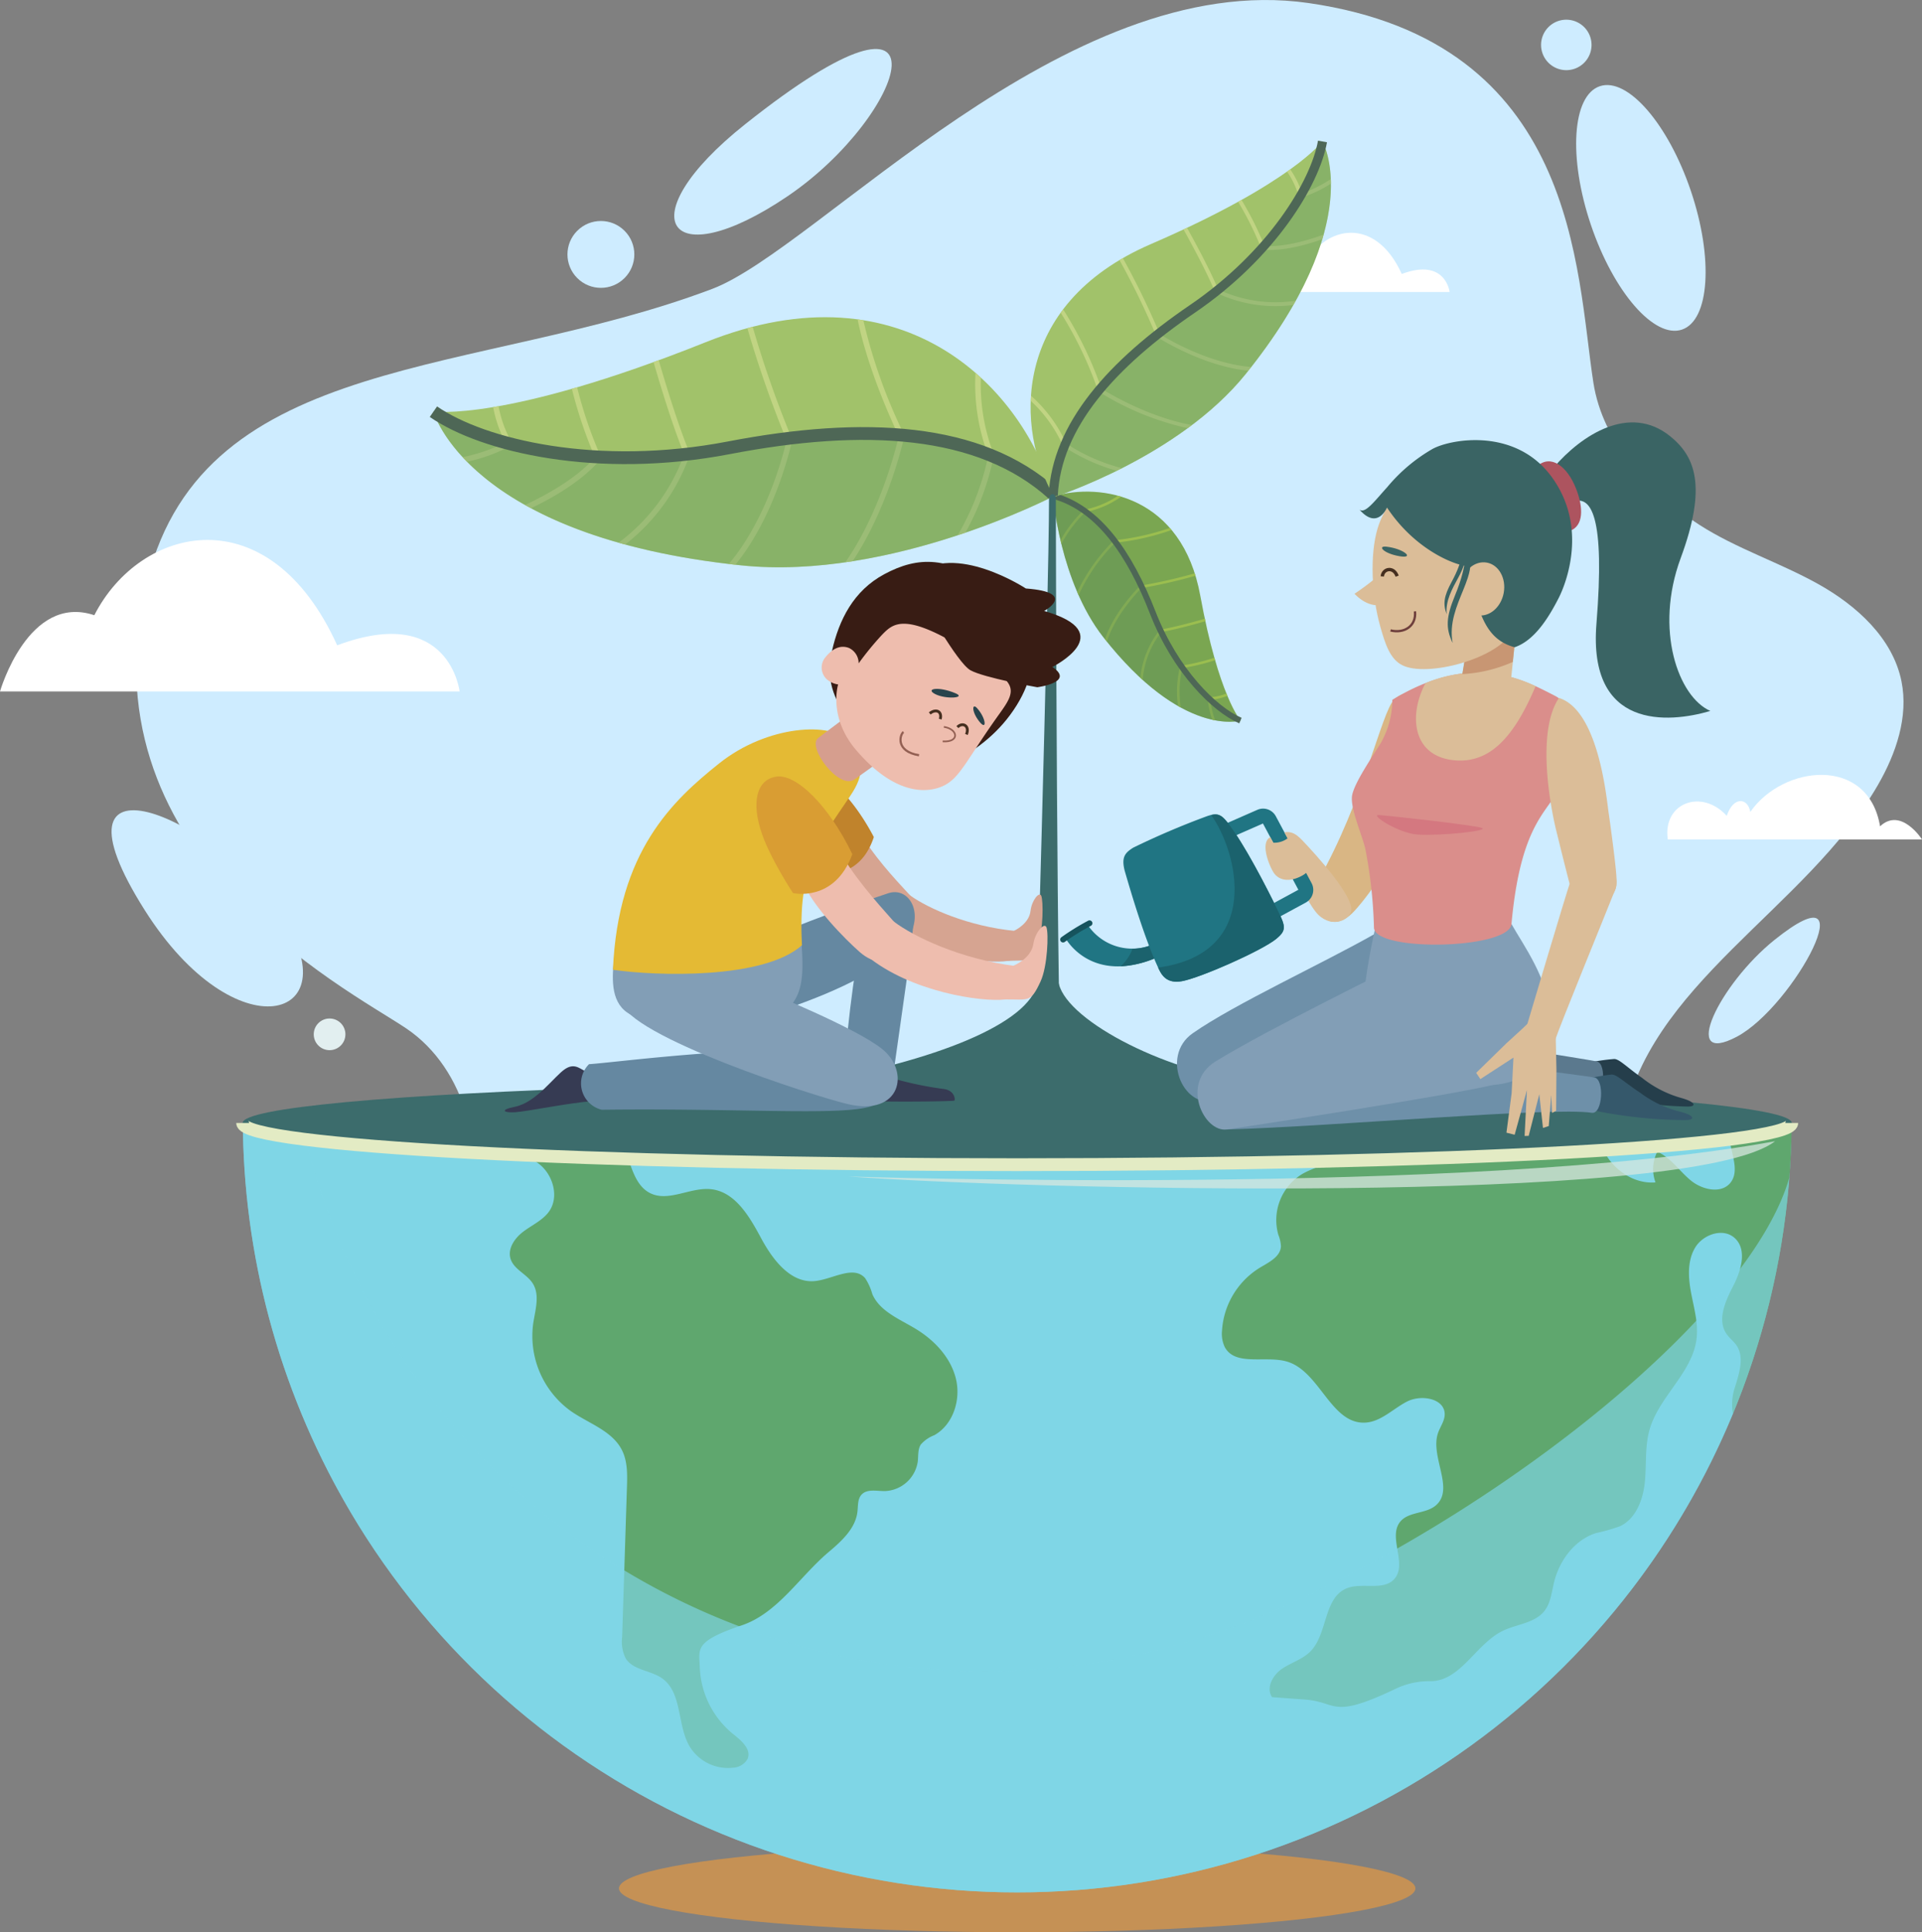 <svg xmlns="http://www.w3.org/2000/svg" xmlns:xlink="http://www.w3.org/1999/xlink" width="360" height="361.919" viewBox="0 0 360 361.919">
  <rect x="0" y="0" width="360" height="361.919" fill="#808080" stroke="none"/>
  <defs>
    <clipPath id="clip-path">
      <path id="Trazado_717724" data-name="Trazado 717724" d="M78.395,285.94a145.069,145.069,0,0,0,290.132,0Z" transform="translate(-78.395 -285.94)" fill="none"/>
    </clipPath>
    <linearGradient id="linear-gradient" x1="-158.398" y1="-262.82" x2="-158.348" y2="-261.821" gradientUnits="objectBoundingBox">
      <stop offset="0" stop-color="#e0a295"/>
      <stop offset="1" stop-color="#e0a295" stop-opacity="0"/>
    </linearGradient>
    <linearGradient id="linear-gradient-2" x1="-211.076" y1="-230.599" x2="-211.009" y2="-229.725" xlink:href="#linear-gradient"/>
    <linearGradient id="linear-gradient-3" x1="-944.14" y1="0.162" x2="-944.032" y2="0.765" gradientUnits="objectBoundingBox">
      <stop offset="0" stop-color="#a66948"/>
      <stop offset="1" stop-color="#a66948" stop-opacity="0"/>
    </linearGradient>
  </defs>
  <g id="Grupo_1004695" data-name="Grupo 1004695" transform="translate(-25.033 -39.067)">
    <path id="Trazado_717700" data-name="Trazado 717700" d="M252.613,294.591c19.756,1.841,40.126-2.345,58.116-10.715,8.942-4.16,17.7-10.593,20.564-20.029,1.348-4.436,1.274-9.167,2.037-13.741,4.443-26.667,34.4-40.609,47.894-64.033,3.383-5.871,5.739-12.749,4.4-19.391-1.638-8.117-8.436-14.233-15.672-18.261s-15.252-6.595-22.218-11.072c-9.506-6.109-18.083-15.438-19.817-26.6-3.263-21.008-2.88-63.847-53.37-71.114-45.623-6.567-91.884,46.058-111.687,53.548-43.912,16.609-94.992,11.665-105.776,54.485-12.867,51.09,37.008,76.354,48.4,83.977s15.237,23.788,11.4,36.95C106.678,303.6,152.1,301.886,196.649,285.63S226.793,292.184,252.613,294.591Z" transform="translate(-4.434 0)" fill="#ceecff"/>
    <path id="Trazado_717701" data-name="Trazado 717701" d="M304.25,101.339H337.9s-.734-6.466-8.964-3.38c-5-11.021-14.4-8.817-17.781-2.2C306.307,94.138,304.25,101.339,304.25,101.339Z" transform="translate(-41.346 -7.578)" fill="#fff"/>
    <g id="Grupo_1004671" data-name="Grupo 1004671" transform="translate(222.271 131.149)">
      <path id="Trazado_717702" data-name="Trazado 717702" d="M256.554,148.055c9.114-2.73,24.195.008,27.586,18.61s7.539,23.371,7.539,23.371-10.854,3.321-25.719-15.637C257.851,164.056,256.554,148.055,256.554,148.055Z" transform="translate(-256.554 -147.154)" fill="#7aa651"/>
      <g id="Grupo_1004668" data-name="Grupo 1004668" transform="translate(1.402 0.774)">
        <path id="Trazado_717703" data-name="Trazado 717703" d="M290.563,192.253l.243,0a10.228,10.228,0,0,0,3.265-.711c.061.15.122.3.181.443a10.924,10.924,0,0,1-3.191.736,15.4,15.4,0,0,0,.906,3.851c-.179-.034-.36-.07-.547-.112a14.59,14.59,0,0,1-.848-3.96Z" transform="translate(-262.992 -154.501)" fill="#9bbe4f"/>
        <path id="Trazado_717704" data-name="Trazado 717704" d="M284.4,185.311l.049-.147.153-.015a37.442,37.442,0,0,0,6.217-1.472l.133.458a38.514,38.514,0,0,1-6.146,1.471,19.641,19.641,0,0,0-.279,7.4q-.257-.141-.519-.29A18.92,18.92,0,0,1,284.4,185.311Z" transform="translate(-261.994 -153.336)" fill="#9bbe4f"/>
        <path id="Trazado_717705" data-name="Trazado 717705" d="M279.375,177.214l.058-.071.089-.014c2.621-.423,6.7-1.561,8.309-2.024.032.155.066.315.1.468-1.625.467-5.612,1.578-8.241,2.012a16.6,16.6,0,0,0-3.5,8.979c-.147-.132-.294-.268-.442-.4A17.059,17.059,0,0,1,279.375,177.214Z" transform="translate(-260.798 -152.067)" fill="#9bbe4f"/>
        <path id="Trazado_717706" data-name="Trazado 717706" d="M274.566,167.435l.078-.013a94.4,94.4,0,0,0,10.134-2.3c.049.151.1.3.143.455A95,95,0,0,1,274.8,167.88c-4.548,4.709-6.055,8.7-6.463,10.039-.12-.149-.241-.3-.362-.455.534-1.631,2.147-5.445,6.537-9.973Z" transform="translate(-259.647 -150.588)" fill="#9bbe4f"/>
        <path id="Trazado_717707" data-name="Trazado 717707" d="M268.756,157.456l.083-.01a46.663,46.663,0,0,0,10.375-2.3c.112.127.224.252.333.383a46.178,46.178,0,0,1-10.566,2.382,33.141,33.141,0,0,0-6.844,9.826c-.088-.2-.177-.394-.262-.591a34.553,34.553,0,0,1,6.821-9.627Z" transform="translate(-258.744 -149.111)" fill="#9bbe4f"/>
        <path id="Trazado_717708" data-name="Trazado 717708" d="M262.587,150.727l.052-.048.068-.012a16.991,16.991,0,0,0,6.251-2.6c.2.055.4.109.6.17a17.437,17.437,0,0,1-6.7,2.891,22.924,22.924,0,0,0-4.491,5.979c-.057-.231-.114-.463-.168-.688A23.086,23.086,0,0,1,262.587,150.727Z" transform="translate(-258.2 -148.063)" fill="#9bbe4f"/>
      </g>
      <g id="Grupo_1004669" data-name="Grupo 1004669" transform="translate(0 0.84)" opacity="0.42" style="mix-blend-mode: multiply;isolation: isolate">
        <path id="Trazado_717709" data-name="Trazado 717709" d="M275.241,169.99c4.248,10.923,11.585,18.13,16.415,20.2-.528.147-11.205,2.838-25.7-15.643-8.109-10.342-9.406-26.344-9.406-26.344.071-.021.145-.039.216-.06C265.042,150.476,270.9,158.818,275.241,169.99Z" transform="translate(-256.554 -148.141)" fill="#5d8e5a"/>
      </g>
      <g id="Grupo_1004670" data-name="Grupo 1004670" transform="translate(0 0.84)">
        <path id="Trazado_717710" data-name="Trazado 717710" d="M256.554,148.2c.071-.021.145-.039.216-.06,8.271,2.335,14.127,10.677,18.471,21.849,4.248,10.923,11.585,18.13,16.415,20.2" transform="translate(-256.554 -148.141)" fill="none" stroke="#4e6756" stroke-miterlimit="10" stroke-width="1.119"/>
      </g>
    </g>
    <ellipse id="Elipse_8481" data-name="Elipse 8481" cx="74.59" cy="8.216" rx="74.59" ry="8.216" transform="translate(140.969 384.554)" fill="#ffa031" opacity="0.54"/>
    <g id="Grupo_1004675" data-name="Grupo 1004675" transform="translate(70.493 249.384)">
      <g id="Grupo_1004674" data-name="Grupo 1004674" transform="translate(0 0)" clip-path="url(#clip-path)">
        <g id="Grupo_1004673" data-name="Grupo 1004673" transform="translate(-60.053 -205.999)">
          <circle id="Elipse_8482" data-name="Elipse 8482" cx="145.038" cy="145.038" r="145.038" transform="translate(0 205.115) rotate(-45)" fill="#7fd6e6"/>
          <g id="Grupo_1004672" data-name="Grupo 1004672" transform="translate(79.686 60.05)">
            <path id="Trazado_717711" data-name="Trazado 717711" d="M300.037,128.44c1.971.979,4.518,1.453,5.438,3.453a3.319,3.319,0,0,1-1.84,4.337,2.542,2.542,0,0,0-1.017.463,1.71,1.71,0,0,0-.068,1.812c.9,2.27,2.581,4.232,3.051,6.627s-1.206,5.486-3.609,5.06a9.652,9.652,0,0,1-2.123-.908,5.876,5.876,0,0,0-7.461,2.891c-.594,1.349-.641,2.876-1.138,4.263s-1.729,2.733-3.19,2.554a6.527,6.527,0,0,1-1.659-.606c-3.2-1.328-6.955.227-9.493,2.59s-4.273,5.451-6.541,8.075c-1.533,1.774-4.1,3.421-6.053,2.125-1.522-1.011-1.624-3.21-1.258-5s1.033-3.651.473-5.391c-.889-2.767-4.45-3.929-5.466-6.651-.878-2.353.492-4.968,2.237-6.774s3.924-3.233,5.261-5.359c2.88-4.572.1-11.591-5.127-12.956a5.846,5.846,0,0,1-2.43-.9c-1.392-1.189-.647-3.677.935-4.6s3.549-.749,5.366-.519,3.763.464,5.394-.368a6.023,6.023,0,0,0,2.908-5.356c0-.2-.009-.4-.02-.592a144.759,144.759,0,0,1,25.12,6.348C295.871,125.138,298.311,127.582,300.037,128.44Z" transform="translate(-124.518 -114.931)" fill="#5fa76e"/>
            <path id="Trazado_717712" data-name="Trazado 717712" d="M233.816,114.806l0,.011c-2.878,4.173-12.073,3.515-15.5,7.8-2.806,3.513-.366,8.633,2.1,12.394l-5.108,2.3c-.22,3.755,5.512,5.36,6.107,9.075.6,3.743-4.3,5.911-8.085,5.639s-7.988-1.491-11.078.7a13.154,13.154,0,0,1,4.956-12.205,5.79,5.79,0,0,1-4.324-5.4c-.025-2.065,1.032-4.354-.135-6.059-1.585-2.316-5.365-.882-7.074,1.344s-2.859,5.189-5.468,6.228c-1.611.641-3.415.372-5.149.38a15.937,15.937,0,0,0-11.621,5.2c-1.263,1.4-2.32,3.073-3.964,4-1.66.938-3.716.994-5.346,1.983a5.553,5.553,0,0,0-.887,8.384c1.875-1.774,5.381-.706,6.374,1.676s-.264,5.3-2.435,6.7c1.8,2.97,6.119,3.62,9.257,2.134s5.232-4.561,6.639-7.735c.961-2.166,2.556-4.933,4.84-4.3l2.4,3.479c1.233-2.253,4.554-4.616,5.784-2.36.394.722.257,1.634.6,2.383.955,2.1,4.036,1.156,6.3.743a7.436,7.436,0,0,1,7.4,2.819,5.666,5.666,0,0,1-1.031,7.507c-.579.426-1.289.764-1.588,1.418-.924,2.025,2.721,3.063,3.6,5.108.94,2.189-2.025,4.341-4.347,3.807s-3.974-2.506-5.774-4.066c-3.052-2.649-7.373-4.324-11.175-2.951a3.556,3.556,0,0,0-1.84,1.284c-1.083,1.668.388,3.834,1.979,5.027s3.57,2.368,3.833,4.341c.41,3.074-3.623,4.759-6.713,4.5s-6.527-1.276-9.06.512c-3.255,2.3-3.977,8.548-7.941,8.14-.987-.1-1.873-.677-2.857-.8-3.022-.386-4.79,3.228-5.658,6.148s-2.833,6.5-5.819,5.891c-1.973-.4-3.439-2.644-5.433-2.363-1.444.2-2.328,1.646-3.006,2.937q-2.622,4.988-5.243,9.976l-4.406-11.429c-1.21,2.612-5.5,1.486-6.913-1.021s-1.264-5.607-2.316-8.288-4.542-4.91-6.711-3.018c-3.12,2.722,1.5,8.787-1.394,11.752-1,1.031-2.569,1.223-3.846,1.889-4.472,2.329-3.777,8.846-2.425,13.7q1.725,6.2,3.449,12.392a3.876,3.876,0,0,0,1.134,2.146c2.548,1.949,5.969-3.693,8.746-2.088,3.484,2.015-3.213,8.58.042,10.948,1.276.929,3.408.323,4.352,1.589,1.216,1.63-1.138,3.827-.76,5.825.324,1.711,2.409,2.4,3.423,3.817.992,1.385.876,3.369,1.961,4.682,2.881,3.488,8.554-1.818,12.87-.461,5.06,1.59,3.829,10.331,8.552,12.742,3.466,1.769,7.574-1.134,11.441-.717,4.531.487,7.216,5.141,9.372,9.157s5.5,8.467,10.038,8.054c3.323-.3,7.25-3.052,9.455-.549a10.48,10.48,0,0,1,1.345,2.98c1.4,3.251,5.1,4.681,8.121,6.515,3.492,2.114,6.52,5.313,7.519,9.271s-.467,8.662-4.032,10.65a6.416,6.416,0,0,0-2.523,1.744c-.586.91-.446,2.084-.566,3.159a6.475,6.475,0,0,1-6.2,5.566c-1.526,0-3.345-.447-4.359.693-.735.826-.617,2.069-.745,3.167-.367,3.15-2.965,5.506-5.388,7.551-5.422,4.576-9.544,11.457-16.266,13.729-8.881,3-8.025,4.352-7.874,7.8a16.893,16.893,0,0,0,6.108,12.454c1.572,1.246,3.628,2.936,2.836,4.778a3.31,3.31,0,0,1-2.768,1.644,8.424,8.424,0,0,1-8.115-4.042c-2.341-4.046-1.32-10.06-5.158-12.728-2.149-1.494-5.388-1.484-6.78-3.7a7.042,7.042,0,0,1-.669-4.017q.452-14.027.9-28.055c.076-2.356.129-4.826-.929-6.933-1.825-3.638-6.218-4.986-9.558-7.312a17.316,17.316,0,0,1-7.07-16.41c.382-2.542,1.291-5.349-.086-7.519-1.122-1.767-3.535-2.609-4.156-4.608-.58-1.867.735-3.813,2.281-5.009s3.409-2.022,4.669-3.517c3.173-3.764-.3-10.7-5.213-10.42a6.906,6.906,0,0,1-2.235.018c-2.49-.687-1.949-4.318-2.718-6.784-1.538-4.928-9.6-6.284-9.677-11.445-.035-2.195,1.429-4.8-.155-6.321-1.557-1.5-4.195-.008-6.27-.6-2.117-.606-2.987-3.161-3.018-5.362s.429-4.5-.377-6.545c-.894-2.268-3.117-3.68-4.691-5.543-2.757-3.26-3.422-7.844-3.042-12.1s1.676-8.367,2.389-12.577a65.932,65.932,0,0,0,.262-17.553,145.224,145.224,0,0,1,129.645-67.5c-.007.01-.014.02-.022.03Z" transform="translate(-101.44 -114.622)" fill="#5fa76e"/>
            <path id="Trazado_717713" data-name="Trazado 717713" d="M254.126,114.851c-1.567,5.848-11.714,3.065-15.5,7.8C242.053,118.366,251.249,119.024,254.126,114.851Z" transform="translate(-121.755 -114.656)" fill="#5fa76e"/>
            <path id="Trazado_717714" data-name="Trazado 717714" d="M390.065,310.971c-.527-.77-1.306-1.34-1.843-2.1-1.857-2.64-.222-6.221,1.263-9.087s2.624-6.819.2-8.953c-2.167-1.912-5.884-.636-7.367,1.844s-1.294,5.6-.758,8.441,1.376,5.7,1.038,8.567c-.758,6.42-7.045,10.867-8.811,17.086-.9,3.162-.55,6.531-.882,9.8s-1.629,6.8-4.578,8.254a32.755,32.755,0,0,1-4.581,1.313c-4.017,1.292-6.849,5.128-7.85,9.227-.45,1.848-.625,3.863-1.8,5.357-1.819,2.314-5.214,2.459-7.856,3.757-4.991,2.449-7.785,9.271-13.343,9.4a14.782,14.782,0,0,0-6.428,1.306c-12.48,6-11,2.593-17.194,2.139l-6.194-.455c-1.182-1.706.117-4.107,1.824-5.286s3.826-1.765,5.3-3.225c3.322-3.291,2.482-10.027,6.791-11.847,2.914-1.231,7,.572,9.043-1.844,2.388-2.828-1.3-7.8,1.05-10.666,1.577-1.923,4.8-1.431,6.682-3.063,3.55-3.086-1.116-9.057.383-13.515.4-1.189,1.251-2.263,1.261-3.517.023-2.983-4.373-3.771-7.03-2.417s-4.926,3.831-7.9,3.961c-6.382.279-8.461-9.6-14.582-11.428-4.022-1.2-9.74.956-11.7-2.757a5.812,5.812,0,0,1-.5-3.021,14.917,14.917,0,0,1,7.152-11.851c1.669-.991,3.8-2.033,3.887-3.971a6.569,6.569,0,0,0-.493-2.17A10.084,10.084,0,0,1,308.7,278.9c3.806-2.2,9.769-2.664,10.459-7.007.288-1.808-.6-3.756.122-5.44.646-1.513,2.358-2.246,3.956-2.638,4.842-1.189,10.009-.589,14.807-1.947,2.988-.846,5.733-2.426,8.736-3.217s6.566-.619,8.742,1.6c-1.407,1.27,1.154,3.289,3.006,2.887s3.95-1.557,5.449-.4c1.628,1.262.759,3.789.347,5.807-1.23,6.028,4.441,12.415,10.572,11.906a7.215,7.215,0,0,1,.343-5.75c2.544,1.142,4.151,3.662,6.314,5.423s5.8,2.533,7.462.29c2.345-3.171-1.958-8.3.494-11.389-2.861,1.441-6.836-1.058-6.777-4.261.02-1.066.4-2.112.322-3.175s-.916-2.216-1.969-2.05c-1.678.265-1.6,3.181-3.219,3.691-3.5-1.942-.5-7.779-2.584-11.2-.644-1.061-1.732-1.777-2.465-2.78-1.075-1.47-1.278-3.385-1.949-5.077s-2.255-3.355-4.038-2.984c-2.155.448-2.678,3.394-1.992,5.486s2.094,4.019,2.073,6.22-2.773,4.376-4.346,2.836a3.961,3.961,0,0,1-.837-1.55q-.686-1.9-1.372-3.8c-.986-2.736-2.074-5.618-4.357-7.419s-6.152-1.916-7.721.532c-1.119,1.746-.857,4.338-2.516,5.582-1.688,1.266-4.173.236-6.161.938-1.764.624-2.8,2.475-4.424,3.4-2.848,1.616-7.03-.785-7.073-4.059-.026-2.073,1.293-4.135.682-6.116a10.458,10.458,0,0,0-2.2-3.1c-1.391-1.758-2.015-4.473-.552-6.171,1.523-1.769,4.393-1.461,6.477-.411s3.91,2.685,6.177,3.244,5.248-.65,5.33-2.983c.1-2.772-3.829-4.718-3.181-7.415.4-1.667,2.389-2.416,4.1-2.416s3.455.467,5.121.06c4.242-1.035,5.215-6.595,4.946-10.953a3.61,3.61,0,0,1,.5-2.623c.841-.976,2.518-.692,3.437.21a8.547,8.547,0,0,1,1.729,3.414c1.211,3.427,3.536,6.952,7.12,7.563s7.423-3.852,5.134-6.676a4.23,4.23,0,0,1-.969-1.332c-.595-2.016,3.271-2.488,3.835-4.512.639-2.287-3.012-3.034-4.6-4.8-2.685-2.98.853-9.125-2.581-11.2-1.961-1.186-4.642.48-5.36,2.656s-.089,4.542.534,6.747a3.1,3.1,0,0,1,.1,2.06c-.671,1.533-3.053.97-4.26-.19s-2.338-2.79-4.012-2.765c-1.689.026-3.059,1.817-4.732,1.58a3.008,3.008,0,0,1-2.221-2.92c-.436-6.591,11.246-9.435,10.157-15.951-.585-3.5-4.884-6.907-2.714-9.715,1.6-2.071,5.088-.815,6.64,1.292s2.233,4.849,4.161,6.619a6.689,6.689,0,0,0,6.312,1.332,145.79,145.79,0,0,1,24.427,56.473l-1.328.366c-1.228.34-2.756,1.131-2.5,2.38.094.456.43.836.513,1.294a2.451,2.451,0,0,1-.893,1.933c-1.257,1.371-3.167,2.8-4.789,1.891-1.4-.784-1.775-3-3.351-3.3a2.3,2.3,0,0,0-2.408,1.94,6.69,6.69,0,0,0,.455,3.355,2.091,2.091,0,0,0,.384.795c.378.417,1.009.455,1.527.671,2.134.892,2.308,4.686,4.616,4.827,1.186.072,2.1-.957,2.954-1.784s2.2-1.546,3.157-.841c.988.728.767,2.467,1.8,3.129a2.31,2.31,0,0,0,2.162-.112,144.324,144.324,0,0,1-10.544,66.855,10.024,10.024,0,0,1,.4-4.995C390.584,316.185,391.587,313.2,390.065,310.971Z" transform="translate(-129.908 -123.352)" fill="#5fa76e"/>
            <path id="Trazado_717715" data-name="Trazado 717715" d="M352.292,218.853c2.915,2.99,6.56,2.463,3.946,4.531s-3.927-.588-7.744,2.559-6.54,1.481-3.743-2.722S349.394,215.881,352.292,218.853Z" transform="translate(-137.299 -129.883)" fill="#5fa76e"/>
            <path id="Trazado_717716" data-name="Trazado 717716" d="M342.623,201.2s5.3.814,5.236,4.1,1.1,4.286,1.1,4.286c.662,1.884-1.987,6.027-3.636,1.873s-.549-5.279-4.53-7.734S342.623,201.2,342.623,201.2Z" transform="translate(-136.676 -127.442)" fill="#5fa76e"/>
            <path id="Trazado_717717" data-name="Trazado 717717" d="M338.7,210.757c1.654,2.435,4.058,1.137,3.354,3.907-.748,2.945-.02,2.327-3.506,3.282s-4.508.759-3.548-3.744S337.044,208.322,338.7,210.757Z" transform="translate(-135.974 -128.682)" fill="#5fa76e"/>
            <path id="Trazado_717718" data-name="Trazado 717718" d="M314.449,169.856c2.287,3.815,4.628,4.088,6.941,3.857s2.268-.128,2.575,1.726c.71,4.3-2.046,5.879-7.419,2.945s-1.305-5.235-5.3-7.943S312.161,166.041,314.449,169.856Z" transform="translate(-132.283 -122.472)" fill="#5fa76e"/>
            <path id="Trazado_717719" data-name="Trazado 717719" d="M173.548,273.414c-7.408,1.655-4.021-5.417-9.067-4.583s-3.858-6.184-.492-5.066C169.533,265.607,180.957,271.759,173.548,273.414Z" transform="translate(-110.271 -136.689)" fill="#5fa76e"/>
            <path id="Trazado_717720" data-name="Trazado 717720" d="M149.748,259.6c-2.854-4.244-3.874-7.7-8.029-8.152s-2.978-2.792,1.074-1.712,7.65,6.315,10.892,8.886C156.39,260.765,152.6,263.843,149.748,259.6Z" transform="translate(-107.02 -134.588)" fill="#5fa76e"/>
            <path id="Trazado_717721" data-name="Trazado 717721" d="M131.837,247.888c-2.818-2.388.012-4.68,2-1.145C135.36,249.453,134.655,250.277,131.837,247.888Z" transform="translate(-105.765 -133.917)" fill="#5fa76e"/>
            <path id="Trazado_717722" data-name="Trazado 717722" d="M231.938,205.534c-6.9-1.47-4.022-5.417-7.939-4.1s-6.476-.118-2.575-2.952,5.193-3.114,8.922-1.672C236.9,199.347,238.834,207,231.938,205.534Z" transform="translate(-118.919 -126.667)" fill="#5fa76e"/>
          </g>
          <path id="Trazado_717723" data-name="Trazado 717723" d="M165.774,368.457c35.882,15.487,74.7,13.428,107.721-1.479,42.349-19.118,87.5-55.181,94.617-80.389a145.055,145.055,0,1,1-279.37-64.768A131.788,131.788,0,0,0,165.774,368.457Z" transform="translate(-18.34 -70.446)" fill="#7fd6e6" opacity="0.66" style="mix-blend-mode: multiply;isolation: isolate"/>
        </g>
      </g>
    </g>
    <ellipse id="Elipse_8483" data-name="Elipse 8483" cx="145.08" cy="7.817" rx="145.08" ry="7.817" transform="translate(70.479 241.583)" fill="#3c6c6c"/>
    <path id="Trazado_717725" data-name="Trazado 717725" d="M368.539,285.959c0,4.318-64.954,7.817-145.08,7.817s-145.081-3.5-145.081-7.817" transform="translate(-7.899 -36.559)" fill="none" stroke="#e3ebc4" stroke-miterlimit="10" stroke-width="2.397"/>
    <path id="Trazado_717726" data-name="Trazado 717726" d="M211.586,296.58s116.74,3.852,173.549-6.6C369.165,302.322,241.622,298.865,211.586,296.58Z" transform="translate(-27.624 -37.155)" fill="#d6e7df" opacity="0.75"/>
    <g id="Grupo_1004679" data-name="Grupo 1004679" transform="translate(106.201 98.482)">
      <path id="Trazado_717727" data-name="Trazado 717727" d="M236.487,142.337C231.054,122.7,208.9,98.457,171.294,113.5s-50.985,12.955-50.985,12.955,6.343,23.472,57.671,28.835C205.98,158.218,236.487,142.337,236.487,142.337Z" transform="translate(-120.309 -108.809)" fill="#a1c26a"/>
      <g id="Grupo_1004676" data-name="Grupo 1004676" transform="translate(5.486 0.415)">
        <path id="Trazado_717728" data-name="Trazado 717728" d="M136.172,135.551l-.269-.446a21.893,21.893,0,0,1-2.429-6.734c-.342.061-.684.122-1.01.176a23.444,23.444,0,0,0,2.3,6.628,33.018,33.018,0,0,1-8.017,2.745c.264.285.536.573.825.866a31.29,31.29,0,0,0,8.149-2.976Z" transform="translate(-126.748 -112.121)" fill="#c1d483"/>
        <path id="Trazado_717729" data-name="Trazado 717729" d="M154.573,137.725l.211-.255-.147-.3a80.38,80.38,0,0,1-4.414-12.956c-.335.1-.656.188-.984.282a82.47,82.47,0,0,0,4.335,12.826c-3.575,4.158-9.887,7.441-13.107,8.939q.547.307,1.117.612C145.094,145.2,151.106,141.923,154.573,137.725Z" transform="translate(-128.78 -111.506)" fill="#c1d483"/>
        <path id="Trazado_717730" data-name="Trazado 717730" d="M174.365,136l.062-.185-.076-.178c-2.221-5.238-4.8-13.929-5.8-17.378-.318.117-.646.24-.96.354,1,3.478,3.533,11.978,5.74,17.242a35.557,35.557,0,0,1-12.3,16.588c.406.115.821.228,1.237.341A36.528,36.528,0,0,0,174.365,136Z" transform="translate(-131.826 -110.624)" fill="#c1d483"/>
        <path id="Trazado_717731" data-name="Trazado 717731" d="M197.175,132.1l-.066-.154a201.92,201.92,0,0,1-7.367-21.01c-.329.083-.658.168-.989.257a203.731,203.731,0,0,0,7.349,20.992c-3.359,13.617-8.879,20.9-10.847,23.163.407.048.825.092,1.237.138,2.35-2.826,7.433-10.1,10.642-23.222Z" transform="translate(-135.412 -109.539)" fill="#c1d483"/>
        <path id="Trazado_717732" data-name="Trazado 717732" d="M221.984,131.07l-.078-.164a99.868,99.868,0,0,1-7.643-21.444c-.357-.057-.712-.118-1.074-.167.581,2.916,2.47,10.712,7.718,21.882-3.188,12.929-7.976,20.7-10.027,23.61.457-.066.917-.128,1.371-.2,2.332-3.494,6.722-11.2,9.691-23.343Z" transform="translate(-139.206 -109.296)" fill="#c1d483"/>
        <path id="Trazado_717733" data-name="Trazado 717733" d="M242.359,136.542l.027-.147-.056-.137a36.393,36.393,0,0,1-2.4-14.306c-.328-.3-.656-.6-1-.9a37.359,37.359,0,0,0,2.391,15.448,49.151,49.151,0,0,1-5.727,14.961c.485-.16.969-.32,1.44-.481A49.471,49.471,0,0,0,242.359,136.542Z" transform="translate(-142.867 -111.037)" fill="#c1d483"/>
      </g>
      <g id="Grupo_1004677" data-name="Grupo 1004677" transform="translate(0.014 17.696)" opacity="0.42" style="mix-blend-mode: multiply;isolation: isolate">
        <path id="Trazado_717734" data-name="Trazado 717734" d="M175.669,136.344c-24.655,4.742-46.089-.359-55.343-6.763.335,1.127,7.621,23.56,57.656,28.787,28,2.926,58.507-12.955,58.507-12.955-.042-.152-.094-.307-.138-.459C222.69,132.611,200.885,131.494,175.669,136.344Z" transform="translate(-120.326 -129.581)" fill="#669c63"/>
      </g>
      <g id="Grupo_1004678" data-name="Grupo 1004678" transform="translate(0.014 17.696)">
        <path id="Trazado_717735" data-name="Trazado 717735" d="M236.489,145.413c-.042-.152-.094-.307-.138-.459-13.661-12.343-35.466-13.46-60.682-8.61-24.655,4.742-46.089-.359-55.343-6.763" transform="translate(-120.326 -129.581)" fill="none" stroke="#4e6756" stroke-miterlimit="10" stroke-width="2.397"/>
      </g>
    </g>
    <g id="Grupo_1004683" data-name="Grupo 1004683" transform="translate(218.066 65.535)">
      <path id="Trazado_717736" data-name="Trazado 717736" d="M256.025,136.765c-7.193-12.595-8.322-35.937,18.139-47.383s32.115-19.247,32.115-19.247,8.671,14.977-14.366,43.584C279.346,129.326,256.025,136.765,256.025,136.765Z" transform="translate(-251.619 -70.135)" fill="#a1c26a"/>
      <g id="Grupo_1004680" data-name="Grupo 1004680" transform="translate(0.032 5.252)">
        <path id="Trazado_717737" data-name="Trazado 717737" d="M310.28,81.685l-.09-.36a15.575,15.575,0,0,0-2.182-4.6c.2-.142.4-.285.6-.422a16.687,16.687,0,0,1,2.193,4.486,23.5,23.5,0,0,0,5.407-2.671c.011.276.02.558.023.85a22.3,22.3,0,0,1-5.59,2.622Z" transform="translate(-260 -76.3)" fill="#c1d483"/>
        <path id="Trazado_717738" data-name="Trazado 717738" d="M301.885,92.345l-.235-.021-.076-.222a57.2,57.2,0,0,0-4.329-8.727c.217-.12.424-.238.636-.356a58.574,58.574,0,0,1,4.3,8.623c3.892.279,8.716-1.261,11.088-2.135q-.119.429-.251.871C310.414,91.308,305.743,92.7,301.885,92.345Z" transform="translate(-258.407 -77.295)" fill="#c1d483"/>
        <path id="Trazado_717739" data-name="Trazado 717739" d="M291.283,101.287l-.124-.061-.052-.128c-1.531-3.748-4.625-9.41-5.868-11.643.219-.1.446-.206.66-.308,1.253,2.252,4.277,7.793,5.827,11.548a25.307,25.307,0,0,0,14.545,2.11c-.147.263-.3.529-.449.8A25.992,25.992,0,0,1,291.283,101.287Z" transform="translate(-256.629 -78.202)" fill="#c1d483"/>
        <path id="Trazado_717740" data-name="Trazado 717740" d="M278.134,110.569l-.046-.111A144,144,0,0,0,271.175,96.2c.207-.124.414-.248.626-.37a144.967,144.967,0,0,1,6.913,14.24c8.561,5.134,15,6,17.137,6.141-.18.23-.367.463-.551.693-2.605-.231-8.828-1.312-17.063-6.274Z" transform="translate(-254.546 -79.192)" fill="#c1d483"/>
        <path id="Trazado_717741" data-name="Trazado 717741" d="M265.282,122.454l-.043-.121a71.062,71.062,0,0,0-6.994-14.616c.15-.209.3-.419.454-.626a70.362,70.362,0,0,1,7.179,14.873c8.126,4.876,14.451,6.354,16.951,6.78-.262.2-.524.4-.788.592a52.69,52.69,0,0,1-16.648-6.815Z" transform="translate(-252.632 -80.859)" fill="#c1d483"/>
        <path id="Trazado_717742" data-name="Trazado 717742" d="M257.807,135.577l-.089-.061-.041-.1a25.9,25.9,0,0,0-6.021-8.386c.012-.317.024-.635.045-.953a26.589,26.589,0,0,1,6.6,8.955,34.972,34.972,0,0,0,10.427,4.612c-.324.164-.647.328-.965.486A35.206,35.206,0,0,1,257.807,135.577Z" transform="translate(-251.656 -83.671)" fill="#c1d483"/>
      </g>
      <g id="Grupo_1004681" data-name="Grupo 1004681" transform="translate(4.244 0.032)" opacity="0.42" style="mix-blend-mode: multiply;isolation: isolate">
        <path id="Trazado_717743" data-name="Trazado 717743" d="M282.689,101.51c14.761-10.071,22.936-23.453,24.345-31.338.4.734,8.074,15.666-14.383,43.554-12.568,15.606-35.888,23.045-35.888,23.045-.055-.1-.107-.2-.163-.3C257.22,123.381,267.592,111.81,282.689,101.51Z" transform="translate(-256.6 -70.172)" fill="#669c63"/>
      </g>
      <g id="Grupo_1004682" data-name="Grupo 1004682" transform="translate(4.244 0.032)">
        <path id="Trazado_717744" data-name="Trazado 717744" d="M256.763,136.77c-.055-.1-.107-.2-.163-.3.62-13.09,10.992-24.661,26.089-34.96,14.761-10.071,22.936-23.453,24.345-31.338" transform="translate(-256.6 -70.172)" fill="none" stroke="#4e6756" stroke-miterlimit="10" stroke-width="1.706"/>
      </g>
    </g>
    <path id="Trazado_717745" data-name="Trazado 717745" d="M252.4,261.722s2.8-95.888,2.783-113.011c0-1.219,1.281-1.529,1.281.152,0,4.37.182,102.42,1.153,110.508C258.752,264.548,252.2,267.956,252.4,261.722Z" transform="translate(-33.668 -16.086)" fill="#3c6c6c"/>
    <path id="Trazado_717746" data-name="Trazado 717746" d="M244.782,254.784c-1.468,7.582-19.267,14.657-42.8,18.686-9.6,1.643-6.78,3.364,14.725,4.835,42.767,2.924,86.816-3.113,69.554-4.813-16.686-1.643-35.679-11.434-37.461-18.513C247.5,249.834,245.033,253.484,244.782,254.784Z" transform="translate(-25.425 -31.577)" fill="#3c6c6c"/>
    <path id="Trazado_717747" data-name="Trazado 717747" d="M215.529,257.172" transform="translate(-28.208 -32.296)" fill="#829eb6"/>
    <g id="Grupo_1004690" data-name="Grupo 1004690" transform="translate(119.583 144.307)">
      <path id="Trazado_717748" data-name="Trazado 717748" d="M221.525,276.289a65.467,65.467,0,0,0,7.594,1.5c2.385.176,2.473,2.031,2.3,2.208s-15.9.353-18.632-.089-.089-5.917-.089-5.917Z" transform="translate(-147.201 -179.094)" fill="#363b53"/>
      <path id="Trazado_717749" data-name="Trazado 717749" d="M151.646,274.577c-1.223-.129-2.253-1.931-4.313-.579s-5.344,6.245-9.4,7.082c-2.9.579-2.189,1.159,0,1.03s10.3-1.8,14.357-2.061S151.646,274.577,151.646,274.577Z" transform="translate(-136.017 -179.021)" fill="#363b53"/>
      <g id="Grupo_1004684" data-name="Grupo 1004684" transform="translate(52.945 39.069)">
        <path id="Trazado_717750" data-name="Trazado 717750" d="M207.613,227.633c1.9,4.077,7.054,9.124,9.541,11.22,4.991,4.208,8.357-1.924,5.363-5.187s-7.065-7.517-9.916-12.678C211.221,218.49,205.712,223.554,207.613,227.633Z" transform="translate(-199.505 -210.216)" fill="#d6a491"/>
        <path id="Trazado_717751" data-name="Trazado 717751" d="M199.275,218.137c-2.051-5.286-1.2-9.025,2.034-9.628s8.817,4.388,13.034,12.423c-2.675,8.172-9.616,6.774-9.616,6.774A55.675,55.675,0,0,1,199.275,218.137Z" transform="translate(-198.165 -208.459)" fill="#c0832c"/>
        <path id="Trazado_717752" data-name="Trazado 717752" d="M224.266,235.879c3.3,2.363,10.821,5.768,19.689,6.616,1.638.266,2.3,5.022-1.443,5.607s-15.194-.689-22.469-6.44C216.8,238.482,220.97,233.516,224.266,235.879Z" transform="translate(-201.231 -212.428)" fill="#d6a491"/>
        <path id="Trazado_717753" data-name="Trazado 717753" d="M247.089,242.734c1.2-.49,3.276-1.832,3.511-3.9s1.671-3.712,2.017-2.855c.4,1,.389,6.451-.637,8.978-1.5,3.691-1.85,3.037-5.621,3.213S247.089,242.734,247.089,242.734Z" transform="translate(-205.078 -212.5)" fill="#d6a491"/>
      </g>
      <path id="Trazado_717754" data-name="Trazado 717754" d="M223.761,239.554c.054,3.952-2.851,22.847-3.76,29.553-1.922,1.85-6.621,1.353-8.9.142-.789-1.865,1.785-21.084,2.645-23.953S223.761,239.554,223.761,239.554Z" transform="translate(-147.113 -173.994)" fill="#6588a1"/>
      <path id="Trazado_717755" data-name="Trazado 717755" d="M197.219,242.09c4.037-1.738,14.251-5.371,18.323-6.687,4.661-1.505,8.149,6.182.189,12.276-6.509,4.985-16.735,8.71-25.386,11.312S197.219,242.09,197.219,242.09Z" transform="translate(-143.673 -173.351)" fill="#6588a1"/>
      <path id="Trazado_717756" data-name="Trazado 717756" d="M194.91,242.578c.568,9.516,1.878,15.659-8.395,18.781-9.156,2.783-16.949.312-22.635-1.782-4.212-1.551-4.341-5.948-3.981-9.835C160.133,247.219,194.91,242.578,194.91,242.578Z" transform="translate(-139.534 -174.442)" fill="#829eb6"/>
      <path id="Trazado_717757" data-name="Trazado 717757" d="M204.157,201.8c-3.29-3.961-15.527-3.121-24.418,3.968-8.718,6.95-18.983,16.46-19.945,38.688,8,1.182,28.22,1.851,35.408-4.6-.792-14.619,3.024-19.032,8.954-27.837C206.165,209.035,207.563,205.9,204.157,201.8Z" transform="translate(-139.538 -168.055)" fill="#e4ba34"/>
      <path id="Trazado_717758" data-name="Trazado 717758" d="M189.412,269.995c-14,.07-31.494,2.379-35.132,2.59a5.083,5.083,0,0,0,2.379,8.538c28.974-.35,48.22,1.47,51.719-1.26s2.684-6.787-.49-8.468C205.509,270.135,189.412,269.995,189.412,269.995Z" transform="translate(-138.504 -178.502)" fill="#6588a1"/>
      <path id="Trazado_717759" data-name="Trazado 717759" d="M161.473,258.495c1.326,6.613,36.318,17.864,42.581,19.329,9.968,2.333,11.684-6.135,6.369-10.358-5.109-4.059-21.7-10.73-21.7-10.73S160.049,251.389,161.473,258.495Z" transform="translate(-139.779 -176.253)" fill="#829eb6"/>
      <path id="Trazado_717760" data-name="Trazado 717760" d="M201.459,231.648c2.054,4.68,7.855,10.584,10.666,13.051,5.645,4.952,9.8-1.839,6.441-5.643s-7.928-8.771-11.045-14.712C206.011,221.469,199.4,226.968,201.459,231.648Z" transform="translate(-145.649 -171.624)" fill="#eebdae"/>
      <path id="Trazado_717761" data-name="Trazado 717761" d="M192.4,220.6c-2.109-6.048-1-10.237,2.671-10.793s9.785,5.3,14.236,14.533c-3.338,9.124-11.121,7.276-11.121,7.276S194.072,225.382,192.4,220.6Z" transform="translate(-144.209 -169.584)" fill="#d99d33"/>
      <path id="Trazado_717762" data-name="Trazado 717762" d="M220.527,241.62c3.743,2.8,12.367,6.945,22.652,8.258,1.9.365,2.481,5.762-1.9,6.274s-17.652-1.386-25.894-8.17C211.741,244.262,216.785,238.82,220.527,241.62Z" transform="translate(-147.583 -174.186)" fill="#eebdae"/>
      <path id="Trazado_717763" data-name="Trazado 717763" d="M246.767,250.3c1.414-.505,3.881-1.936,4.236-4.26s2.087-4.124,2.458-3.143c.431,1.141.2,7.3-1.09,10.113-1.888,4.108-2.27,3.355-6.665,3.4S246.767,250.3,246.767,250.3Z" transform="translate(-152.006 -174.449)" fill="#eebdae"/>
      <g id="Grupo_1004689" data-name="Grupo 1004689" transform="translate(58.24 0)">
        <g id="Grupo_1004688" data-name="Grupo 1004688">
          <path id="Trazado_717764" data-name="Trazado 717764" d="M223.766,202.629s10.79-2.316,17.467-11.341c7.243-9.792,4.232-18.238-3.212-23.744-8.178-6.051-13.953-6.073-20.358-2.627-5.761,3.1-8.464,8.548-9.782,14.359C205.839,188.283,211.331,194.159,223.766,202.629Z" transform="translate(-204.836 -162.599)" fill="#381c14"/>
          <path id="Trazado_717765" data-name="Trazado 717765" d="M210.178,196.619s-3.173,2.354-5.34,4,3.886,9.794,6.787,7.781c1.529-1.062,3.905-2.8,3.905-2.8Z" transform="translate(-204.38 -167.637)" fill="#d69e8e"/>
          <path id="Trazado_717766" data-name="Trazado 717766" d="M238.962,193.1c-6.115,8.529-7.317,11.96-10.461,13.457-2.96,1.41-9.081,1.887-16.4-6.74-5.244-6.179-3.331-12.242-3.331-12.242a4.08,4.08,0,0,1-2.212-1.047,3.006,3.006,0,0,1-.129-4.1c1.773-2.143,3.3-2.077,4.339-1.7a3.169,3.169,0,0,1,1.842,2.893,56.064,56.064,0,0,1,4.4-5.367c2.075-2.124,4.272-4.339,16.043,3.053,2.908,1.827,6.729,4.462,7.712,6.245C241.675,189.209,240.606,190.808,238.962,193.1Z" transform="translate(-204.572 -164.615)" fill="#eebdae"/>
          <g id="Grupo_1004685" data-name="Grupo 1004685" transform="translate(23.779 30.908)">
            <path id="Trazado_717767" data-name="Trazado 717767" d="M232.51,198.879c2.7.4,3.006,2.942-.218,2.713" transform="translate(-232.292 -198.879)" fill="none" stroke="#936053" stroke-miterlimit="10" stroke-width="0.317"/>
          </g>
          <path id="Trazado_717768" data-name="Trazado 717768" d="M223.573,200c-.655.462-1.585,3.617,2.913,4.361" transform="translate(-207.14 -168.137)" fill="none" stroke="#936053" stroke-miterlimit="10" stroke-width="0.408"/>
          <g id="Grupo_1004686" data-name="Grupo 1004686" transform="translate(20.706 23.79)">
            <path id="Trazado_717769" data-name="Trazado 717769" d="M234.611,191.889c-.5,1.165-1.787,4.668-4.637,3.528s-.085-4.545-.085-4.545A35.917,35.917,0,0,1,234.611,191.889Z" transform="translate(-228.685 -190.576)" fill="url(#linear-gradient)"/>
            <path id="Trazado_717770" data-name="Trazado 717770" d="M234.312,191.339c-3.24-1.355-5.74-.826-3.76.175S236.449,192.233,234.312,191.339Z" transform="translate(-228.857 -190.524)" fill="#29444c"/>
            <path id="Trazado_717771" data-name="Trazado 717771" d="M231.416,196.909c.384-1.451-.8-2.018-1.973-1.065" transform="translate(-228.797 -191.242)" fill="none" stroke="#452f20" stroke-miterlimit="10" stroke-width="0.529"/>
          </g>
          <g id="Grupo_1004687" data-name="Grupo 1004687" transform="translate(26.545 27.078)">
            <path id="Trazado_717772" data-name="Trazado 717772" d="M238.771,194.439c-.787.606-3.581,2.84-2.18,4.841s4.057-1.558,4.057-1.558S239.394,195.369,238.771,194.439Z" transform="translate(-235.637 -194.391)" fill="url(#linear-gradient-2)"/>
            <path id="Trazado_717773" data-name="Trazado 717773" d="M239.716,194.692c1.754,1.924,1.9,4.389.418,2.5S238.8,193.688,239.716,194.692Z" transform="translate(-236.055 -194.383)" fill="#29444c"/>
            <path id="Trazado_717774" data-name="Trazado 717774" d="M237.218,200.231c.685-1.643-.737-2.365-1.679-1.375" transform="translate(-235.539 -194.979)" fill="none" stroke="#452f20" stroke-miterlimit="10" stroke-width="0.529"/>
          </g>
        </g>
        <path id="Trazado_717775" data-name="Trazado 717775" d="M226.274,165.086c7.343-6.257,20.7,2.534,20.7,2.534,9.8.743,3.432,4.214,3.432,4.214,14.349,4.1,1.538,10.485,1.538,10.485,4.335,2.881-2.826,3.8-2.826,3.8s-10.016-1.775-12.526-3.19-8.878-12.947-8.878-12.947Z" transform="translate(-207.622 -162.635)" fill="#381c14"/>
      </g>
    </g>
    <g id="Grupo_1004694" data-name="Grupo 1004694" transform="translate(224.153 118.182)">
      <path id="Trazado_717776" data-name="Trazado 717776" d="M366.6,140.4c5.259-6.136,14.256-11.981,21.822-5.886,4.723,3.8,6.959,9.392,1.992,22.833s-.439,26.006,5.551,28.636c-7.889,2.337-22.937,3.506-21.33-16.364s-.877-24.544-4.822-22.645C367.326,145.216,366.6,140.4,366.6,140.4Z" transform="translate(-274.731 -131.933)" fill="#3a6464"/>
      <path id="Trazado_717777" data-name="Trazado 717777" d="M374.5,278.086c.8.589,10.173,2.563,18.171,2.715,1.98.088,1.754-.848-.918-1.582a20.707,20.707,0,0,1-7.378-3.766c-2.885-2.013-4.26-3.536-5.234-3.557a36.2,36.2,0,0,0-4.07.55Z" transform="translate(-275.901 -152.659)" fill="#253e4b"/>
      <path id="Trazado_717778" data-name="Trazado 717778" d="M294.25,278.874c19.371.038,60.7-2.547,68.449-1.185,2.01.349,2.557-6.2.668-6.6s-25.047-3.993-35.223-5.8c-18.267-3.25-22.8-2.155-31.818,1.358S288.932,278.472,294.25,278.874Z" transform="translate(-263.376 -151.393)" fill="#5b798e"/>
      <path id="Trazado_717779" data-name="Trazado 717779" d="M328.936,192.611c-2.417,2.514-5.625,18.8-14.324,34.086-2.233,3.925,1.794,11.071,6.9,5.494,7.134-7.783,17.123-27.628,21.5-35.224C345.768,192.195,332.535,188.865,328.936,192.611Z" transform="translate(-266.94 -140.679)" fill="#d9b684"/>
      <path id="Trazado_717780" data-name="Trazado 717780" d="M369.124,153.524c2.6-.922,2.557-4.327,1.191-7.847-1.675-4.32-4.77-6.521-7.264-4.3C367.064,145.065,369.124,153.524,369.124,153.524Z" transform="translate(-274.206 -133.202)" fill="#ad545f"/>
      <path id="Trazado_717781" data-name="Trazado 717781" d="M374.146,281.634c.815.566,10.241,2.274,18.241,2.2,1.982.032,1.729-.9-.963-1.556a20.685,20.685,0,0,1-7.481-3.555c-2.941-1.931-4.359-3.414-5.333-3.407a36.155,36.155,0,0,0-4.053.665Z" transform="translate(-275.849 -153.165)" fill="#35586b"/>
      <path id="Trazado_717782" data-name="Trazado 717782" d="M293.976,284.607c19.364-.51,60.6-4.264,68.387-3.122,2.018.292,2.381-6.269.481-6.612s-25.151-3.282-35.374-4.8c-18.351-2.732-22.855-1.508-31.766,2.258S288.648,284.356,293.976,284.607Z" transform="translate(-263.315 -152.169)" fill="#6e90a9"/>
      <path id="Trazado_717783" data-name="Trazado 717783" d="M320.875,244.379c-9.767,5.557-26.271,13.135-34.126,18.626-6.274,4.386-1.476,14.883,4.768,12.389s35.3-13.666,35.3-13.666Z" transform="translate(-262.472 -148.584)" fill="#6e90a9"/>
      <path id="Trazado_717784" data-name="Trazado 717784" d="M343.755,273.626c-8.582,2.057-45.655,7.764-49.954,8.362s-8.711-8.63-2.134-12.718c9.5-5.906,34.928-18.367,34.928-18.367Z" transform="translate(-263.139 -149.55)" fill="#829eb6"/>
      <path id="Trazado_717785" data-name="Trazado 717785" d="M352.534,242.212c2.231,3.984,6.811,10.071,7.528,17.761s-5.089,14.278-16.969,11.985c-13.291-2.566-18.217-8.722-18.23-14.592-.011-4.87,2.163-14.46,2.163-14.46Z" transform="translate(-268.551 -148.263)" fill="#829eb6"/>
      <path id="Trazado_717786" data-name="Trazado 717786" d="M313.212,236.944c-1.876-2.406-4.036-7.246-5.4-9.775-1.538-2.856-.474-7.115,2.86-3.645,2.913,3.033,9.706,10.616,9.209,13.242C319.5,238.764,315.738,240.184,313.212,236.944Z" transform="translate(-265.924 -145.303)" fill="#dbbd98"/>
      <path id="Trazado_717787" data-name="Trazado 717787" d="M329.838,192.043a16.606,16.606,0,0,1-2.177,8.111c-1.716,2.768-4.847,7.32-5.341,9.694s1.879,7.517,2.472,10.188a89.083,89.083,0,0,1,1.6,14.635c0,4.649,25.325,4.132,25.759-.642,1.85-20.345,7.66-21.115,9.342-26.555s2.771-14.131-1.088-16.123C354.269,188.185,344.774,182.943,329.838,192.043Z" transform="translate(-268.164 -140.08)" fill="#da8e8b"/>
      <path id="Trazado_717788" data-name="Trazado 717788" d="M343.032,203.309c7.3,1,11.877-4.74,15.722-13.811a24.766,24.766,0,0,0-20.623-.57C334.946,194.951,335.727,202.305,343.032,203.309Z" transform="translate(-270.252 -140.081)" fill="#dbbd98"/>
      <g id="Grupo_1004692" data-name="Grupo 1004692" transform="translate(54.589 6.829)">
        <path id="Trazado_717789" data-name="Trazado 717789" d="M352.791,189.85c.935-.707,1.7-.624,2.478-1.457l2-19.575-8.214-.112-3.225,19.54C347.641,190.225,350.266,191.754,352.791,189.85Z" transform="translate(-326.244 -144.207)" fill="#dbbd98"/>
        <path id="Trazado_717790" data-name="Trazado 717790" d="M357.377,168.818,356,182.247a26.874,26.874,0,0,1-9.453,2.281l2.612-15.822Z" transform="translate(-326.351 -144.207)" fill="#c89673"/>
        <path id="Trazado_717791" data-name="Trazado 717791" d="M353.181,171.929c-2.521,5.435-16.265,9.059-20.87,6.641-2.232-1.172-3.116-3.861-4.074-7.264-1.608-5.716-1.979-13.354-.486-18.329,2.464-8.219,12.518-15.341,20.363-12.321S356.218,165.381,353.181,171.929Z" transform="translate(-323.428 -139.949)" fill="#dbbd98"/>
        <path id="Trazado_717792" data-name="Trazado 717792" d="M330.4,163.828c.016-.009.022-.011.041-.02l-.389-1.058a51,51,0,0,1-7.215,5.848c4.706,4.85,9.733.74,8.749-5.025a3.193,3.193,0,0,0-1.186.256C330.119,163.979,330.164,163.928,330.4,163.828Z" transform="translate(-322.84 -143.325)" fill="#dbbd98"/>
        <g id="Grupo_1004691" data-name="Grupo 1004691" transform="translate(4.836 16.433)">
          <path id="Trazado_717793" data-name="Trazado 717793" d="M328.9,159.442c-.294,1.063-1.267,4.905,1.746,5.579s2.777-4.175,2.777-4.175S330.274,159.775,328.9,159.442Z" transform="translate(-328.517 -159.269)" opacity="0.4" fill="url(#linear-gradient-3)"/>
          <path id="Trazado_717794" data-name="Trazado 717794" d="M329.695,159.255c3.3.36,5.445,2.305,2.433,1.782S327.971,159.068,329.695,159.255Z" transform="translate(-328.572 -159.238)" fill="#3a6464"/>
          <path id="Trazado_717795" data-name="Trazado 717795" d="M331.727,165.528c-.647-1.855-2.646-1.448-2.783.044" transform="translate(-328.58 -159.986)" fill="none" stroke="#452f20" stroke-miterlimit="10" stroke-width="0.626"/>
        </g>
      </g>
      <path id="Trazado_717796" data-name="Trazado 717796" d="M328.076,218.268c1.475.055,17.667,1.841,19.311,2.4s-7.712,1.53-12.021,1.246C331.819,221.677,326.5,218.208,328.076,218.268Z" transform="translate(-268.984 -144.717)" fill="#d47880"/>
      <path id="Trazado_717797" data-name="Trazado 717797" d="M329.088,148.465c5.492,8.288,13.324,10.987,15.117,10.941,2,8.938,3.286,13.707,8.786,15.223,3.782-1.286,6.423-5.654,8.243-9.209,1.449-2.828,5.514-13.372-1.3-22.693s-18.929-7.1-22.314-5.247a31.346,31.346,0,0,0-8.457,7.121c-2.479,2.736-4.146,5.041-5.225,4.256C327.323,152.732,329.088,148.465,329.088,148.465Z" transform="translate(-268.414 -132.51)" fill="#3a6464"/>
      <path id="Trazado_717798" data-name="Trazado 717798" d="M346.092,166.933c-.5,2.721.91,5.262,3.153,5.676s4.467-1.458,4.968-4.18-.91-5.262-3.153-5.676S346.594,164.211,346.092,166.933Z" transform="translate(-271.68 -136.488)" fill="#dbbd98"/>
      <path id="Trazado_717799" data-name="Trazado 717799" d="M346.566,159.441c3.645,4.6-3.718,10.576-2.308,17.883-1.346-2.756-1.228-4.867.423-8.869C347.3,162.107,346.566,159.441,346.566,159.441Z" transform="translate(-271.286 -136.007)" fill="#3a6464"/>
      <path id="Trazado_717800" data-name="Trazado 717800" d="M345.919,159.886c2.166,3.426-3.332,6.994-2.9,12.119-.722-1.993-.486-3.434.942-6.063C346.227,161.771,345.919,159.886,345.919,159.886Z" transform="translate(-271.181 -136.072)" fill="#3a6464"/>
      <path id="Trazado_717801" data-name="Trazado 717801" d="M335.332,173.486c.3,2.746-2.027,4.2-4.576,3.567" transform="translate(-269.423 -138.086)" fill="none" stroke="#6e3f3c" stroke-miterlimit="10" stroke-width="0.433"/>
      <path id="Trazado_717802" data-name="Trazado 717802" d="M360.7,261.582c-.063.487-5.365,5.215-5.365,5.215l-5.743,5.618.78,1.173,6.2-4.032-.344,6.7-.97,7.366,1.539.388,2.3-8.366-.441,8.593.767-.02,1.987-7.8.688,6.315,1.085-.349.466-5.856.151,3.4.765-.407.057-7.7-.183-8.5.69-2.548-2.69-2.908Z" transform="translate(-272.213 -150.581)" fill="#dbbd98"/>
      <path id="Trazado_717803" data-name="Trazado 717803" d="M377.4,233.531c-2.118,5.346-10.366,25.461-11.412,28.586-2.26.184-4.924-2.363-5.227-2.906,0,0,7.308-24.588,8.076-26.741.015-.043.029-.1.044-.144C371.836,226.73,378.507,229.155,377.4,233.531Z" transform="translate(-273.866 -146.317)" fill="#dbbd98"/>
      <path id="Trazado_717804" data-name="Trazado 717804" d="M367.382,192.517c7.453,2.339,8.922,18.932,9.3,21.489s1.414,10.282,1.469,12.186a6.262,6.262,0,0,1,0,1.295c-.49,4.537-7.426,4.772-8.259,1.763-.8-2.875-2.307-8.994-3.054-12.034C366.076,214.115,362.921,199.154,367.382,192.517Z" transform="translate(-274.501 -140.904)" fill="#dbbd98"/>
      <g id="Grupo_1004693" data-name="Grupo 1004693" transform="translate(0 72.342)">
        <path id="Trazado_717805" data-name="Trazado 717805" d="M275.518,246.124a10.015,10.015,0,0,1-12.108-3.775,16.682,16.682,0,0,0-4.128,2.527s4.717,8.86,17.055,3.663A5.436,5.436,0,0,0,275.518,246.124Z" transform="translate(-258.84 -220.625)" fill="#207583"/>
        <path id="Trazado_717806" data-name="Trazado 717806" d="M258.763,245.111a43.463,43.463,0,0,1,4.953-3.059" transform="translate(-258.763 -220.581)" fill="none" stroke="#16535d" stroke-linecap="round" stroke-miterlimit="10" stroke-width="1.083"/>
        <path id="Trazado_717807" data-name="Trazado 717807" d="M277.314,246.78a9.787,9.787,0,0,1-3.674.758,8.167,8.167,0,0,1-2.23,3.275,19.159,19.159,0,0,0,6.724-1.618A5.437,5.437,0,0,0,277.314,246.78Z" transform="translate(-260.636 -221.281)" fill="#1b626d"/>
        <path id="Trazado_717808" data-name="Trazado 717808" d="M272.246,228.6c1.546,5.359,3.971,13.3,6.348,18.343.555,1.18,1.46,2.94,4.394,2.415,3.429-.613,14.985-5.72,17.676-7.933,1.881-1.547,1.746-2.29.387-5.094-2.156-4.45-6.52-12.93-9.605-16.794-1.222-1.529-1.942-1.7-3.751-1.086a149.113,149.113,0,0,0-13.829,5.9C272.331,225.325,271.638,226.106,272.246,228.6Z" transform="translate(-260.727 -217.038)" fill="#207583"/>
        <path id="Trazado_717809" data-name="Trazado 717809" d="M302.776,237.965l-1.32-2.432,6.412-3.481-6.636-12.415-7.369,3.23-1.111-2.534,7.436-3.259.036-.015a2.7,2.7,0,0,1,3.415,1.211l6.705,12.546a2.7,2.7,0,0,1-1.087,3.629Z" transform="translate(-263.796 -216.849)" fill="#207583"/>
        <path id="Trazado_717810" data-name="Trazado 717810" d="M302.181,236.336c-2.156-4.45-6.52-12.93-9.605-16.794-1.03-1.289-1.711-1.6-2.98-1.306,4.942,6.862,9.8,25.86-9.932,28.58.02.043.041.089.06.132.556,1.18,1.46,2.94,4.394,2.415,3.429-.613,14.986-5.72,17.676-7.933C303.675,239.883,303.54,239.141,302.181,236.336Z" transform="translate(-261.858 -217.039)" fill="#1b626d"/>
      </g>
      <path id="Trazado_717811" data-name="Trazado 717811" d="M304.73,224a4.172,4.172,0,0,0,2.678-.817c-.365-.667-.583-1.1-.583-1.1s2.02-.7,3.481,2.114,2.164,4.654-.126,5.944-4.479,1.045-5.495-.713-2.321-5.533-.508-6.471C304.357,223.34,304.73,224,304.73,224Z" transform="translate(-265.354 -145.271)" fill="#dbbd98"/>
    </g>
    <path id="Trazado_717812" data-name="Trazado 717812" d="M186.557,63.93c-22.208,17.657-14.5,28.671,7.909,13.511S226.762,31.963,186.557,63.93Z" transform="translate(-21.952 -1.595)" fill="#ceecff"/>
    <circle id="Elipse_8484" data-name="Elipse 8484" cx="6.262" cy="6.262" r="6.262" transform="translate(128.727 86.722) rotate(-45)" fill="#ceecff"/>
    <ellipse id="Elipse_8485" data-name="Elipse 8485" cx="9.887" cy="24.057" rx="9.887" ry="24.057" transform="translate(315.315 58.379) rotate(-18.655)" fill="#ceecff"/>
    <path id="Trazado_717813" data-name="Trazado 717813" d="M25.033,186.161h86.088s-1.88-16.541-22.932-8.646C75.407,149.32,51.348,154.958,42.7,171.876,30.3,167.74,25.033,186.161,25.033,186.161Z" transform="translate(0 -17.578)" fill="#fff"/>
    <path id="Trazado_717814" data-name="Trazado 717814" d="M391.695,221.523c-.981-6.873,6.383-9.573,11.046-4.418,1.228-3.682,3.927-3.437,4.418-.737,6.136-8.836,22.092-10.554,24.3,2.7,3.927-3.682,7.855,2.454,7.855,2.454Z" transform="translate(-54.281 -25.227)" fill="#fff"/>
    <path id="Trazado_717815" data-name="Trazado 717815" d="M373.307,48.123a4.725,4.725,0,1,1-4.726-4.725A4.725,4.725,0,0,1,373.307,48.123Z" transform="translate(-50.172 -0.641)" fill="#ceecff"/>
    <path id="Trazado_717816" data-name="Trazado 717816" d="M413.042,244.987c-10.354,8.3-17.835,23.832-7.073,18.143S430.877,230.688,413.042,244.987Z" transform="translate(-55.63 -29.877)" fill="#ceecff"/>
    <path id="Trazado_717817" data-name="Trazado 717817" d="M55.79,235.948C72.845,262.89,94.35,256.464,81.5,237.183S35.963,204.626,55.79,235.948Z" transform="translate(-3.631 -26.379)" fill="#ceecff"/>
    <circle id="Elipse_8486" data-name="Elipse 8486" cx="2.966" cy="2.966" r="2.966" transform="translate(83.798 229.837)" fill="#e2eff0"/>
  </g>
</svg>
